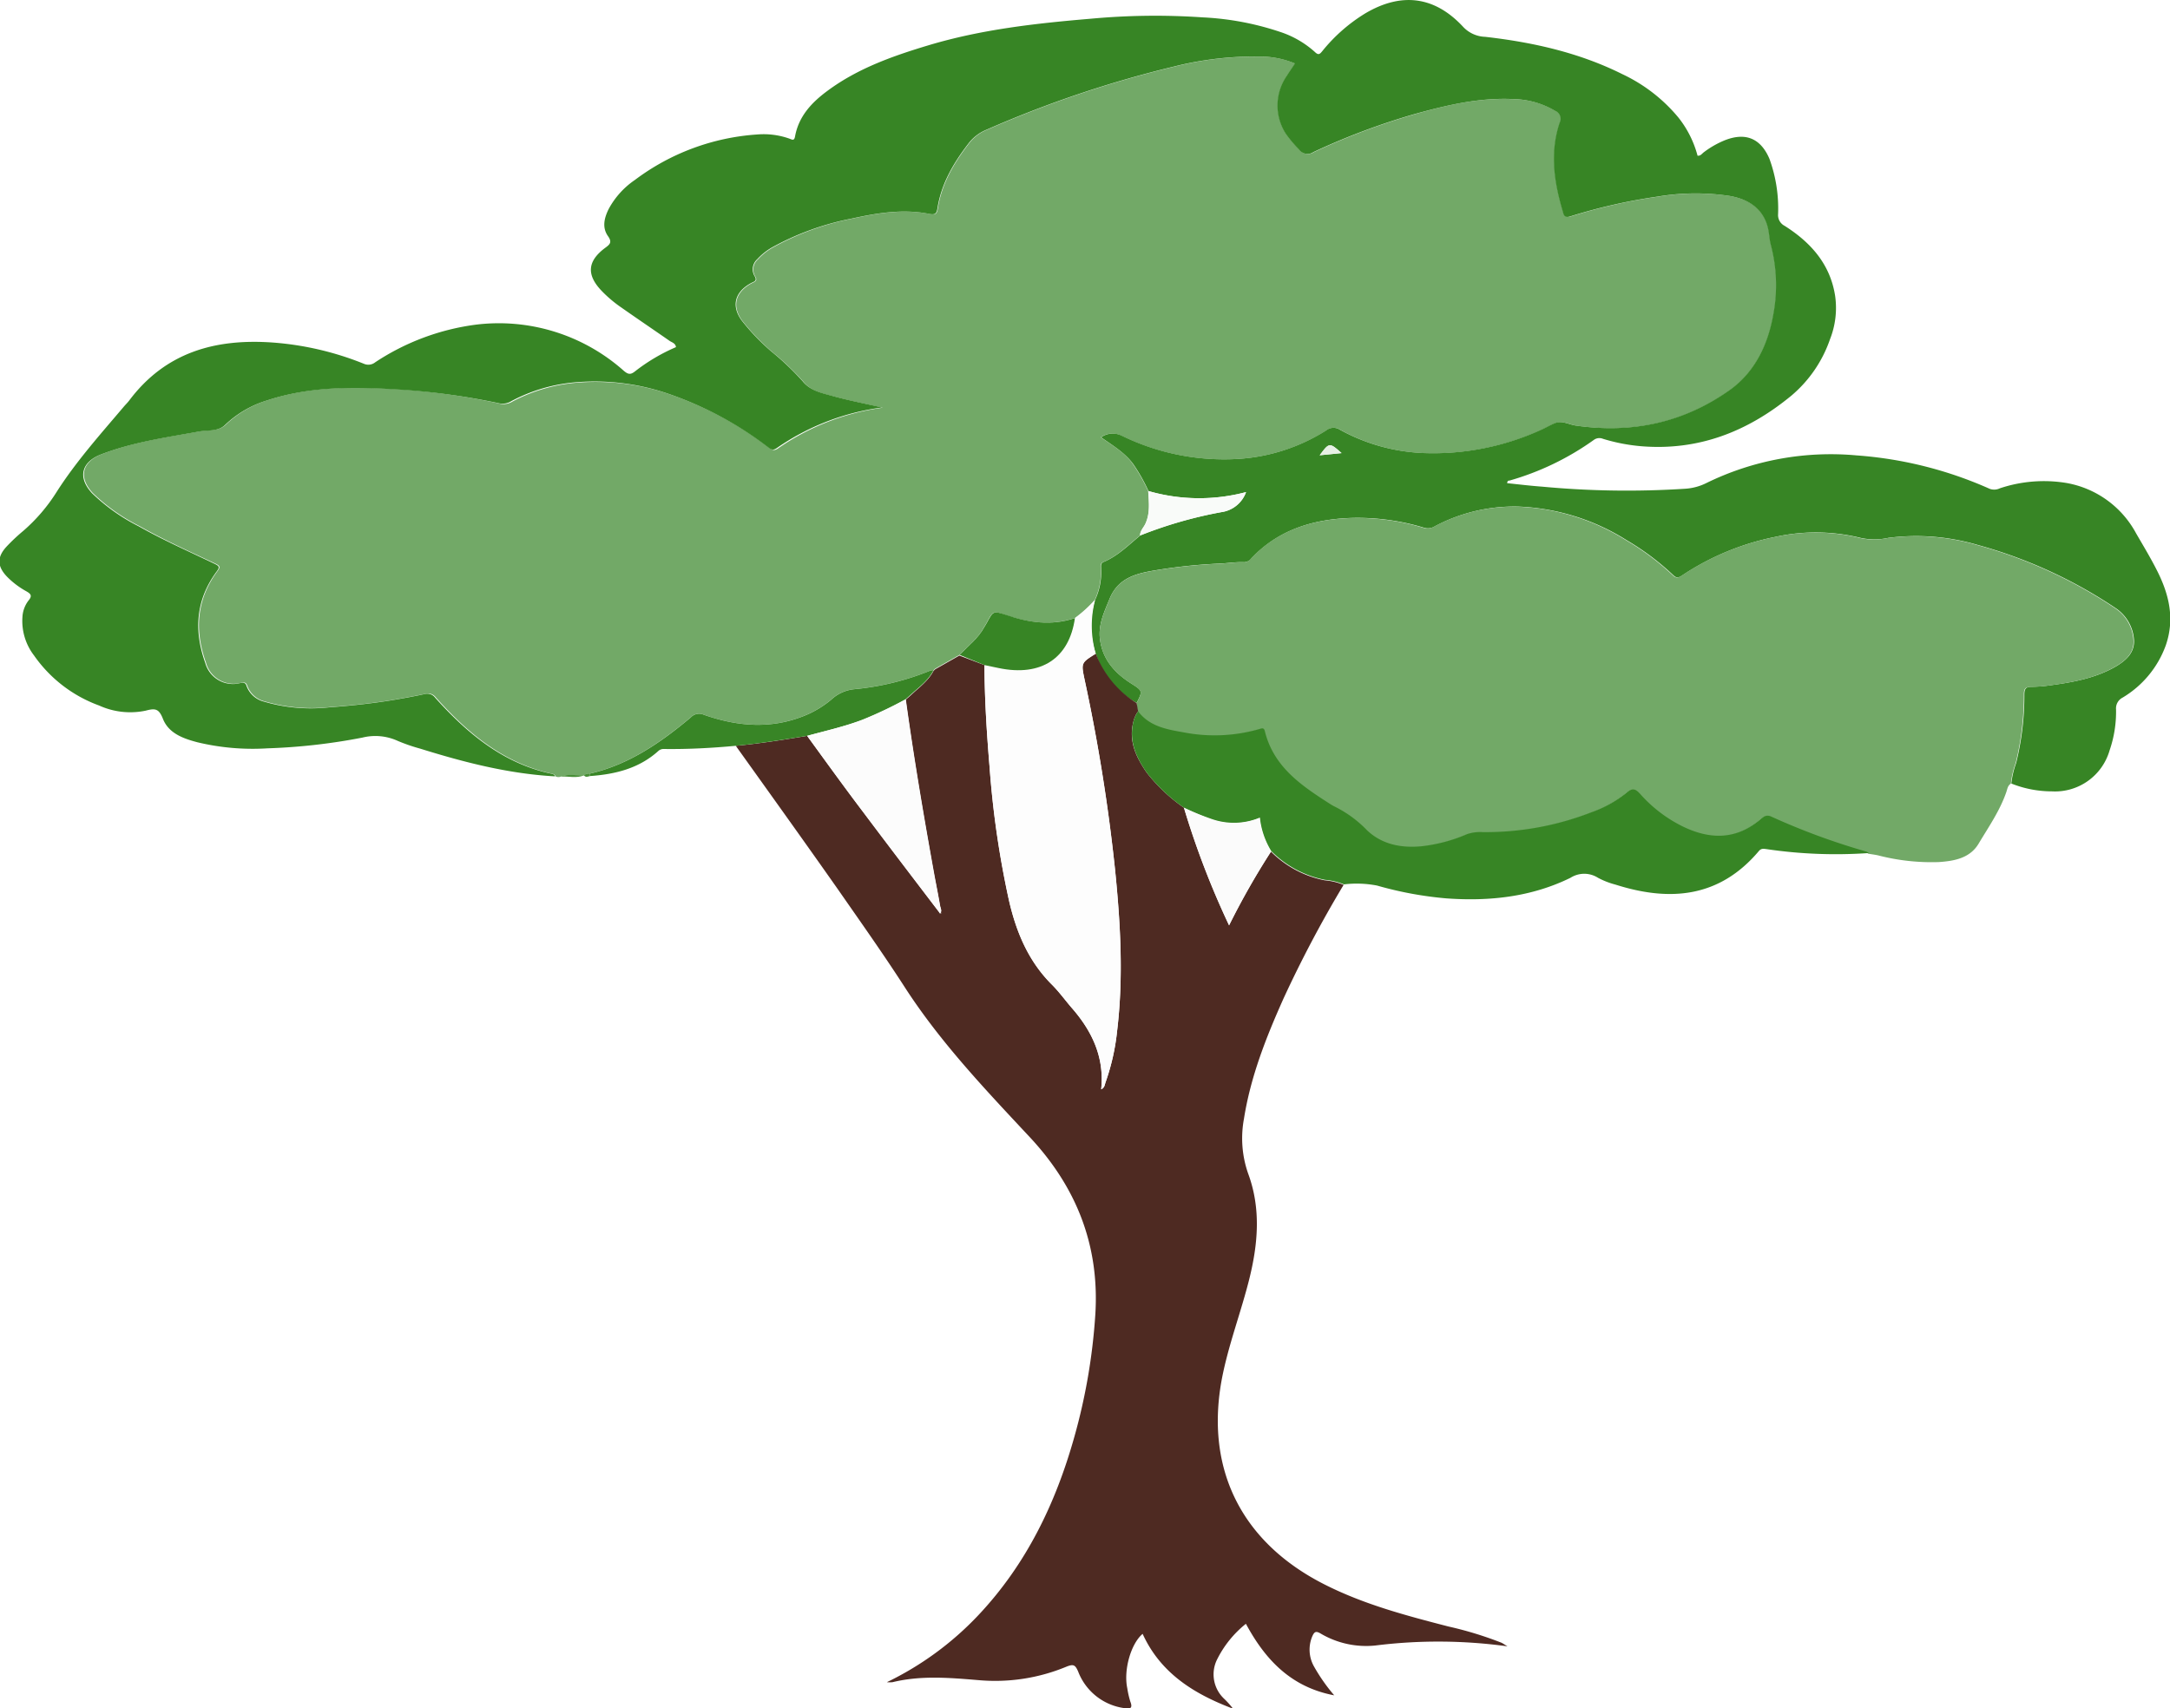 <svg id="Layer_1" data-name="Layer 1" xmlns="http://www.w3.org/2000/svg" viewBox="0 0 359.96 283.42">
  <defs>
    <style>
      .cls-1 {
        fill: #72a967;
      }

      .cls-2 {
        fill: #378525;
      }

      .cls-3 {
        fill: #4e2a22;
      }

      .cls-4 {
        fill: #388526;
      }

      .cls-5 {
        fill: #488f37;
      }

      .cls-6 {
        fill: #fdfdfd;
      }

      .cls-7 {
        fill: #f9fbf9;
      }

      .cls-8 {
        fill: #e7f0e5;
      }

      .cls-9 {
        fill: #fcfcfc;
      }

      .cls-10 {
        fill: #fbfbfb;
      }
    </style>
  </defs>
  <title>Tree</title>
  <g>
    <path class="cls-1" d="M700.59,713l0,0c-1.31.09-2.64-.28-3.93.22a1,1,0,0,1-.83-.07.64.64,0,0,0-.49-.41C687.25,711,681.3,706,676,700.08a1.62,1.62,0,0,0-1.76-.61c-1.76.37-3.53.69-5.31,1-3.51.58-7,.94-10.6,1.21a27.6,27.6,0,0,1-10.7-.95,4.15,4.15,0,0,1-2.92-2.6c-.17-.52-.44-.61-1-.5a4.76,4.76,0,0,1-5.86-3.36c-1.91-5.35-1.56-10.47,1.91-15.15.51-.68.44-.88-.31-1.24-4.23-2-8.55-3.93-12.64-6.25a31.35,31.35,0,0,1-7.71-5.46c-2.42-2.58-1.84-5.16,1.44-6.45,5.25-2.05,10.79-2.82,16.29-3.81,1.47-.27,3.16.05,4.34-1.12a17.48,17.48,0,0,1,7-4.06c7.17-2.37,14.57-2.24,22-1.77a113.14,113.14,0,0,1,16.56,2.39,2.77,2.77,0,0,0,2-.39,27.63,27.63,0,0,1,11-3.14,37.8,37.8,0,0,1,15.2,2,58.2,58.2,0,0,1,16.4,8.83c.49.37.78.53,1.38.13A39.64,39.64,0,0,1,750.1,652c-2.82-.64-5.38-1.14-7.9-1.82-1.9-.51-4-.88-5.28-2.54a45.71,45.71,0,0,0-5.09-4.85,35.6,35.6,0,0,1-5.06-5.28c-1.6-2.24-1.17-4.41,1.14-5.88a7,7,0,0,1,.71-.39c.47-.23.7-.45.35-1a2.24,2.24,0,0,1,.44-2.85,9.94,9.94,0,0,1,2.43-1.94A45,45,0,0,1,745,620.64c4.24-.93,8.53-1.65,12.87-.79,1,.19,1.25,0,1.39-.9.63-4.1,2.67-7.54,5.14-10.76a7.09,7.09,0,0,1,3-2.3,185.62,185.62,0,0,1,31.13-10.49,54.82,54.82,0,0,1,14.2-1.65,15.19,15.19,0,0,1,5.84,1.15c-.48.72-.92,1.34-1.32,2a8.65,8.65,0,0,0-.24,9.6,19.93,19.93,0,0,0,2.25,2.69,1.71,1.71,0,0,0,2.37.41,114.5,114.5,0,0,1,16.72-6.29c5.39-1.55,10.84-2.79,16.51-2.5a14.15,14.15,0,0,1,6.95,2,1.39,1.39,0,0,1,.66,1.92c-1.67,5-.91,10,.57,14.88.19.63.45.89,1.16.67a92.09,92.09,0,0,1,14.49-3.29,38.08,38.08,0,0,1,12-.11c3.66.63,5.79,2.54,6.39,5.58.17.84.2,1.71.42,2.53a26.18,26.18,0,0,1,.44,11.41c-.86,5-3,9.58-7.11,12.57-7.64,5.55-16.32,7.37-25.69,6-1.16-.17-2.3-.92-3.54-.36-.7.32-1.36.71-2.06,1a43.14,43.14,0,0,1-19.69,3.92A31.28,31.28,0,0,1,826,655.66a1.94,1.94,0,0,0-2.31.12A30.9,30.9,0,0,1,809,660.5a38.72,38.72,0,0,1-19.31-3.87,3.34,3.34,0,0,0-3.4.28c2,1.38,4,2.55,5.34,4.45a29.31,29.31,0,0,1,2.52,4.46c.11,1.84.35,3.66-.47,5.44-.3.64-.88,1.16-.88,1.93-1.94,1.59-3.72,3.42-6.1,4.41-.55.23-.45.75-.41,1.18a10.58,10.58,0,0,1-1,5.11,21.48,21.48,0,0,1-3.31,3c-3.89,1.31-7.7.77-11.48-.5-2.1-.7-2.1-.69-3.17,1.34-.12.23-.28.46-.41.69-1,1.87-2.68,3.13-4.11,4.61l-4,2.27-.28.26h0a1.6,1.6,0,0,0-.54.06,44.14,44.14,0,0,1-12.68,3.08,6.56,6.56,0,0,0-3.77,1.75,16.72,16.72,0,0,1-4,2.47c-5.72,2.47-11.44,2-17.14,0a1.89,1.89,0,0,0-2.14.46c-5,4.17-10.25,7.83-16.73,9.32A1.15,1.15,0,0,0,700.59,713Z" transform="translate(-603.69 -584.36)"/>
    <path class="cls-2" d="M785.34,683.89a10.58,10.58,0,0,0,1-5.11c0-.43-.14-.95.41-1.18,2.38-1,4.16-2.82,6.1-4.41a70.88,70.88,0,0,1,13.48-3.87,5.09,5.09,0,0,0,4.07-3.32,30.3,30.3,0,0,1-16.2-.18,29.31,29.31,0,0,0-2.52-4.46c-1.39-1.9-3.37-3.07-5.34-4.45a3.34,3.34,0,0,1,3.4-.28A38.72,38.72,0,0,0,809,660.5a30.9,30.9,0,0,0,14.66-4.72,1.94,1.94,0,0,1,2.31-.12,31.28,31.28,0,0,0,13.81,3.86,43.14,43.14,0,0,0,19.69-3.92c.7-.31,1.36-.7,2.06-1,1.24-.56,2.38.19,3.54.36,9.37,1.35,18-.47,25.69-6,4.12-3,6.25-7.56,7.11-12.57a26.18,26.18,0,0,0-.44-11.41c-.22-.82-.25-1.69-.42-2.53-.6-3-2.73-4.95-6.39-5.58a38.08,38.08,0,0,0-12,.11,92.09,92.09,0,0,0-14.49,3.29c-.71.22-1,0-1.16-.67-1.48-4.91-2.24-9.86-.57-14.88a1.39,1.39,0,0,0-.66-1.92,14.15,14.15,0,0,0-6.95-2c-5.67-.29-11.12,1-16.51,2.5a114.5,114.5,0,0,0-16.72,6.29,1.71,1.71,0,0,1-2.37-.41,19.93,19.93,0,0,1-2.25-2.69,8.65,8.65,0,0,1,.24-9.6c.4-.65.84-1.27,1.32-2a15.19,15.19,0,0,0-5.84-1.15,54.82,54.82,0,0,0-14.2,1.65,185.62,185.62,0,0,0-31.13,10.49,7.09,7.09,0,0,0-3,2.3c-2.47,3.22-4.51,6.66-5.14,10.76-.14.89-.42,1.09-1.39.9-4.34-.86-8.63-.14-12.87.79a45,45,0,0,0-13.18,4.78,9.94,9.94,0,0,0-2.43,1.94,2.24,2.24,0,0,0-.44,2.85c.35.58.12.8-.35,1a7,7,0,0,0-.71.39c-2.31,1.47-2.74,3.64-1.14,5.88a35.6,35.6,0,0,0,5.06,5.28,45.71,45.71,0,0,1,5.09,4.85c1.31,1.66,3.38,2,5.28,2.54,2.52.68,5.08,1.18,7.9,1.82a39.64,39.64,0,0,0-17.49,6.75c-.6.4-.89.24-1.38-.13a58.2,58.2,0,0,0-16.4-8.83,37.8,37.8,0,0,0-15.2-2,27.63,27.63,0,0,0-11,3.14,2.77,2.77,0,0,1-2,.39A113.14,113.14,0,0,0,670.05,649c-7.4-.47-14.8-.6-22,1.77a17.48,17.48,0,0,0-7,4.06c-1.18,1.17-2.87.85-4.34,1.12-5.5,1-11,1.76-16.29,3.81-3.28,1.29-3.86,3.87-1.44,6.45a31.35,31.35,0,0,0,7.71,5.46c4.09,2.32,8.41,4.21,12.64,6.25.75.36.82.56.31,1.24-3.47,4.68-3.82,9.8-1.91,15.15a4.76,4.76,0,0,0,5.86,3.36c.58-.11.85,0,1,.5a4.15,4.15,0,0,0,2.92,2.6,27.6,27.6,0,0,0,10.7.95c3.55-.27,7.09-.63,10.6-1.21,1.78-.3,3.55-.62,5.31-1a1.62,1.62,0,0,1,1.76.61c5.34,5.93,11.29,10.94,19.4,12.63a.64.64,0,0,1,.49.41c-7.69-.42-15.07-2.32-22.38-4.6a29.53,29.53,0,0,1-3.71-1.28,8.93,8.93,0,0,0-5.88-.55,99.16,99.16,0,0,1-15.75,1.78,39.25,39.25,0,0,1-11.59-1c-2.36-.62-4.78-1.47-5.74-3.89-.67-1.69-1.25-1.79-2.87-1.36a12.46,12.46,0,0,1-7.71-.85,22.59,22.59,0,0,1-10.8-8.3,9.39,9.39,0,0,1-1.93-6.35,4.93,4.93,0,0,1,1-2.76c.7-.82.37-1.14-.4-1.57a13.88,13.88,0,0,1-3.13-2.37c-1.66-1.72-1.73-3.24-.12-5a30.85,30.85,0,0,1,2.76-2.6,28.75,28.75,0,0,0,5.54-6.45c3.27-5.13,7.33-9.65,11.25-14.28.27-.31.56-.59.81-.92,6-8,14.25-10.29,23.73-9.63a50.3,50.3,0,0,1,15.25,3.55,1.83,1.83,0,0,0,1.85-.28,39.49,39.49,0,0,1,16.61-6.22,31.17,31.17,0,0,1,24.62,7.66c.75.63,1.14.64,1.87.06a30.67,30.67,0,0,1,6.77-4c-.07-.62-.62-.77-1-1-2.67-1.86-5.37-3.68-8-5.53a21,21,0,0,1-3.41-2.89c-2.44-2.6-2.27-4.83.6-7,.8-.59,1.29-.93.53-2-1-1.42-.63-3,.13-4.52a13.65,13.65,0,0,1,4.33-4.79,37.94,37.94,0,0,1,20.29-7.55,12.82,12.82,0,0,1,5.35.69c.45.17.79.41.93-.35.61-3.4,2.81-5.7,5.46-7.64,5-3.69,10.82-5.74,16.72-7.51,8.72-2.61,17.7-3.62,26.72-4.38a115.72,115.72,0,0,1,18.71-.24A47.38,47.38,0,0,1,816,589.64a16.08,16.08,0,0,1,5.82,3.36c.61.59.83.3,1.23-.18a27.71,27.71,0,0,1,7.11-6.24c6-3.55,11.53-2.86,16.26,2.26a5.24,5.24,0,0,0,3.64,1.63c7.9.9,15.59,2.62,22.76,6.2a26.9,26.9,0,0,1,9.26,7.16,17.21,17.21,0,0,1,3.2,6.36c.52.06.74-.36,1.05-.58a15.38,15.38,0,0,1,3.52-2c3.43-1.33,5.92-.28,7.36,3.11a24.1,24.1,0,0,1,1.43,9.18,2,2,0,0,0,1.09,1.93c4.32,2.74,7.54,6.32,8.37,11.6a14.11,14.11,0,0,1-.84,7.19,21.31,21.31,0,0,1-6.43,9.39c-7.29,6-15.49,9.18-25,8.37a30.22,30.22,0,0,1-6.24-1.22,1.55,1.55,0,0,0-1.51.18,45.41,45.41,0,0,1-14,6.75c-.15,0-.35,0-.38.43,1.94.2,3.89.44,5.84.58a150.41,150.41,0,0,0,23.73.34,9.13,9.13,0,0,0,3.49-.95,46.9,46.9,0,0,1,24.89-4.58,65.72,65.72,0,0,1,22.1,5.55,2.16,2.16,0,0,0,1.68-.09,23,23,0,0,1,11-.89,16.33,16.33,0,0,1,11.6,8.37c1.16,2,2.37,4,3.45,6.13,2,3.94,3,8,1.48,12.42a16.7,16.7,0,0,1-7.2,8.71,2,2,0,0,0-1.06,1.94,19.68,19.68,0,0,1-1.07,6.8,9.42,9.42,0,0,1-9.55,6.8,18.21,18.21,0,0,1-6.75-1.3,14.34,14.34,0,0,1,.8-3.41,46.93,46.93,0,0,0,1.36-11.38c0-.94.27-1.27,1.23-1.26a23.46,23.46,0,0,0,3.23-.27c3.72-.5,7.41-1.19,10.72-3.1,1.69-1,3.17-2.31,3-4.48a6.85,6.85,0,0,0-3.05-5.21,78.16,78.16,0,0,0-22.81-10.46,36.26,36.26,0,0,0-14.87-1.19,10.78,10.78,0,0,1-4.63,0,31,31,0,0,0-14.07-.17,43,43,0,0,0-15.54,6.43c-.6.39-.94.43-1.48-.1a42.68,42.68,0,0,0-7.68-5.76,36.28,36.28,0,0,0-18-5.59,28.12,28.12,0,0,0-13.81,3.26,2.17,2.17,0,0,1-1.78.26,37.85,37.85,0,0,0-12.15-1.63c-6.3.22-12,1.94-16.49,6.67a1.54,1.54,0,0,1-1.26.67c-1.36-.06-2.7.17-4.05.23A87.68,87.68,0,0,0,795.18,679c-3.1.52-6,1.27-7.4,4.63-.89,2.18-1.93,4.3-1.63,6.74.41,3.37,2.43,5.63,5.19,7.38,1.92,1.22,1.91,1.24.9,3.23a14.66,14.66,0,0,1-6.9-17.11Zm40.89-24.36c-2-1.79-2.05-1.78-3.63.36Z" transform="translate(-603.69 -584.36)"/>
    <path class="cls-1" d="M792.24,701c1-2,1-2-.9-3.23-2.76-1.75-4.78-4-5.19-7.38-.3-2.44.74-4.56,1.63-6.74,1.37-3.36,4.3-4.11,7.4-4.63a87.68,87.68,0,0,1,10.74-1.14c1.35-.06,2.69-.29,4.05-.23a1.54,1.54,0,0,0,1.26-.67c4.48-4.73,10.19-6.45,16.49-6.67a37.85,37.85,0,0,1,12.15,1.63,2.17,2.17,0,0,0,1.78-.26,28.12,28.12,0,0,1,13.81-3.26,36.28,36.28,0,0,1,18,5.59,42.68,42.68,0,0,1,7.68,5.76c.54.53.88.49,1.48.1a43,43,0,0,1,15.54-6.43,31,31,0,0,1,14.07.17,10.78,10.78,0,0,0,4.63,0,36.26,36.26,0,0,1,14.87,1.19,78.16,78.16,0,0,1,22.81,10.46,6.85,6.85,0,0,1,3.05,5.21c.19,2.17-1.29,3.5-3,4.48-3.31,1.91-7,2.6-10.72,3.1a23.46,23.46,0,0,1-3.23.27c-1,0-1.24.32-1.23,1.26a46.93,46.93,0,0,1-1.36,11.38,14.34,14.34,0,0,0-.8,3.41c-.52.31-.58.9-.75,1.39-1.07,3.11-2.94,5.79-4.6,8.57-1.43,2.39-4,2.88-6.63,3.05a35.28,35.28,0,0,1-10.07-1.12c-.52-.11-1.06-.18-1.59-.26a2.09,2.09,0,0,0-.46-.25,113,113,0,0,1-15.75-5.8c-.82-.38-1.32.05-1.82.47-4,3.43-8.36,3.36-12.88,1.16a23,23,0,0,1-7-5.34c-.8-.89-1.29-1.13-2.35-.21a19.52,19.52,0,0,1-5.79,3.21,48.29,48.29,0,0,1-18,3.29,6.85,6.85,0,0,0-2.67.35,26.12,26.12,0,0,1-7.56,2c-3.33.31-6.49-.31-8.95-2.63a19.4,19.4,0,0,0-5.48-4,7.1,7.1,0,0,1-.7-.41c-4.73-3-9.35-6.13-10.8-12.07-.13-.49-.34-.51-.78-.38a26.87,26.87,0,0,1-12.69.59c-2.79-.49-5.67-1-7.55-3.49Z" transform="translate(-603.69 -584.36)"/>
    <path class="cls-3" d="M792.24,701l.24,1.37a4.79,4.79,0,0,0-.78,1.7c-.84,3.24.45,5.92,2.21,8.47a28.19,28.19,0,0,0,6.17,5.82,139.76,139.76,0,0,0,7.49,19.52,125.9,125.9,0,0,1,6.95-12.23,17.26,17.26,0,0,0,8.93,4.76,10.54,10.54,0,0,1,3.12.75,196.21,196.21,0,0,0-10,18.92c-2.86,6.4-5.43,12.9-6.53,19.88a17.7,17.7,0,0,0,.69,9.09c2.18,5.88,1.63,11.82.13,17.75-1.3,5.12-3.16,10.08-4.27,15.25-3.3,15.37,2.66,27.94,16.65,35.09,6.57,3.36,13.63,5.23,20.72,7.06a59.86,59.86,0,0,1,8.79,2.69c.24.11.45.27,1,.6a84.08,84.08,0,0,0-21.89-.14,14.83,14.83,0,0,1-9.13-2c-.72-.41-1-.33-1.35.46a5.68,5.68,0,0,0,.31,5.08,29.8,29.8,0,0,0,3.32,4.73c-7.15-1.36-11.42-5.88-14.65-11.87a17.61,17.61,0,0,0-4.82,6,5.55,5.55,0,0,0,1.16,6.39,13.9,13.9,0,0,1,1.53,1.7c-6.41-2.43-12-5.84-15-12.42-1.92,1.61-3.19,5.94-2.55,9a15.17,15.17,0,0,0,.51,2.24c.51,1.3-.25,1.2-1.08,1.07a9.58,9.58,0,0,1-7.58-6.07c-.49-1.11-.77-1.27-2-.77a30.84,30.84,0,0,1-14.62,2.2c-4.74-.39-9.47-.8-14.17.35a5.63,5.63,0,0,1-.94,0A51.75,51.75,0,0,0,766,852.3c7.94-8.43,12.8-18.52,15.9-29.55a98.06,98.06,0,0,0,3.48-20.27c.73-11.46-3.12-21.18-10.9-29.5-7.38-7.9-14.84-15.74-20.74-24.89-3.53-5.47-7.3-10.79-11-16.11-5.62-8-11.31-15.93-17-23.89,4-.37,7.9-1,11.84-1.65,3,4.14,6,8.31,9.12,12.43,4.27,5.7,8.59,11.36,12.9,17l.23,0,0-.08-.22.16c.39-.41.12-.87,0-1.28-.28-1.69-.62-3.37-.93-5-1.76-9.72-3.41-19.45-4.76-29.22.31-.27.62-.52.91-.8,1.34-1.25,2.86-2.34,3.72-4h0l.28-.26,4-2.27L767,694.7c0,5.66.38,11.3.85,16.93a155.78,155.78,0,0,0,3.22,22.12c1.21,5.24,3.2,10,7.09,13.92,1.24,1.25,2.27,2.7,3.42,4,3.33,3.84,5.33,8.16,4.78,13.39.58-.26.58-.77.73-1.18a37.05,37.05,0,0,0,1.92-8.57c1.06-8.91.55-17.8-.35-26.68a295.69,295.69,0,0,0-5.06-31.56c-.58-2.76-.56-2.77,1.86-4.28A16.76,16.76,0,0,0,792.24,701Z" transform="translate(-603.69 -584.36)"/>
    <path class="cls-2" d="M800.08,718.36a28.19,28.19,0,0,1-6.17-5.82c-1.76-2.55-3-5.23-2.21-8.47a4.79,4.79,0,0,1,.78-1.7c1.88,2.51,4.76,3,7.55,3.49a26.87,26.87,0,0,0,12.69-.59c.44-.13.65-.11.78.38,1.45,5.94,6.07,9.05,10.8,12.07a7.1,7.1,0,0,0,.7.41,19.4,19.4,0,0,1,5.48,4c2.46,2.32,5.62,2.94,8.95,2.63a26.12,26.12,0,0,0,7.56-2,6.85,6.85,0,0,1,2.67-.35,48.29,48.29,0,0,0,18-3.29,19.52,19.52,0,0,0,5.79-3.21c1.06-.92,1.55-.68,2.35.21a23,23,0,0,0,7,5.34c4.52,2.2,8.85,2.27,12.88-1.16.5-.42,1-.85,1.82-.47a113,113,0,0,0,15.75,5.8,2.09,2.09,0,0,1,.46.25,78.55,78.55,0,0,1-17.06-.66c-.47-.06-.83-.11-1.2.33-6.54,7.75-14.75,8.44-23.78,5.57a13.23,13.23,0,0,1-2.9-1.13,4.24,4.24,0,0,0-4.57,0c-6.51,3.19-13.48,3.93-20.62,3.41a60.45,60.45,0,0,1-11.45-2.12,17.74,17.74,0,0,0-5.5-.2,10.54,10.54,0,0,0-3.12-.75,17.26,17.26,0,0,1-8.93-4.76,13.29,13.29,0,0,1-1.9-5.57,11.15,11.15,0,0,1-7.83.29A45.64,45.64,0,0,1,800.08,718.36Z" transform="translate(-603.69 -584.36)"/>
    <path class="cls-4" d="M737.58,706.44c-3.94.63-7.87,1.28-11.84,1.65s-7.91.58-11.88.53a1.31,1.31,0,0,0-1,.36c-3.22,2.89-7.15,3.84-11.32,4.13v-.4c6.48-1.49,11.75-5.15,16.73-9.32a1.89,1.89,0,0,1,2.14-.46c5.7,2,11.42,2.46,17.14,0a16.72,16.72,0,0,0,4-2.47,6.56,6.56,0,0,1,3.77-1.75A44.14,44.14,0,0,0,758,695.62a1.6,1.6,0,0,1,.54-.06c-.86,1.69-2.38,2.78-3.72,4-.29.28-.6.53-.91.8a68.15,68.15,0,0,1-7.17,3.4C743.77,704.9,740.66,705.6,737.58,706.44Z" transform="translate(-603.69 -584.36)"/>
    <path class="cls-5" d="M696.68,713.19c1.29-.5,2.62-.13,3.93-.22C699.33,713.53,698,713.12,696.68,713.19Z" transform="translate(-603.69 -584.36)"/>
    <path class="cls-5" d="M701.56,712.71v.4c-.34.07-.7.28-1-.12A1.15,1.15,0,0,1,701.56,712.71Z" transform="translate(-603.69 -584.36)"/>
    <path class="cls-6" d="M785.45,692.82c-2.42,1.51-2.44,1.52-1.86,4.28a295.69,295.69,0,0,1,5.06,31.56c.9,8.88,1.41,17.77.35,26.68a37.05,37.05,0,0,1-1.92,8.57c-.15.41-.15.92-.73,1.18.55-5.23-1.45-9.55-4.78-13.39-1.15-1.33-2.18-2.78-3.42-4-3.89-3.88-5.88-8.68-7.09-13.92a155.78,155.78,0,0,1-3.22-22.12c-.47-5.63-.81-11.27-.85-16.93l2.38.49c7,1.47,11.72-1.59,12.66-8.29a21.48,21.48,0,0,0,3.31-3A16.81,16.81,0,0,0,785.45,692.82Z" transform="translate(-603.69 -584.36)"/>
    <path class="cls-2" d="M782,686.9c-.94,6.7-5.62,9.76-12.66,8.29L767,694.7,762.86,693c1.43-1.48,3.11-2.74,4.11-4.61.13-.23.29-.46.41-.69,1.07-2,1.07-2,3.17-1.34C774.33,687.67,778.14,688.21,782,686.9Z" transform="translate(-603.69 -584.36)"/>
    <path class="cls-7" d="M794.16,665.82a30.3,30.3,0,0,0,16.2.18,5.09,5.09,0,0,1-4.07,3.32,70.88,70.88,0,0,0-13.48,3.87c0-.77.58-1.29.88-1.93C794.51,669.48,794.27,667.66,794.16,665.82Z" transform="translate(-603.69 -584.36)"/>
    <path class="cls-4" d="M758.85,695.31l-.28.26Z" transform="translate(-603.69 -584.36)"/>
    <path class="cls-8" d="M826.23,659.53l-3.63.36C824.18,657.75,824.24,657.74,826.23,659.53Z" transform="translate(-603.69 -584.36)"/>
    <path class="cls-9" d="M737.58,706.44c3.08-.84,6.19-1.54,9.2-2.65a68.15,68.15,0,0,0,7.17-3.4c1.35,9.77,3,19.5,4.76,29.22.31,1.68.65,3.36.93,5,.07.41.34.87,0,1.28v0c-4.3-5.68-8.62-11.34-12.89-17C743.62,714.75,740.61,710.58,737.58,706.44Z" transform="translate(-603.69 -584.36)"/>
    <path class="cls-10" d="M800.08,718.36a45.64,45.64,0,0,0,4.71,2,11.15,11.15,0,0,0,7.83-.29,13.29,13.29,0,0,0,1.9,5.57,125.9,125.9,0,0,0-6.95,12.23A139.76,139.76,0,0,1,800.08,718.36Z" transform="translate(-603.69 -584.36)"/>
    <path class="cls-9" d="M759.59,735.94l.22-.16,0,.08-.23,0S759.59,735.94,759.59,735.94Z" transform="translate(-603.69 -584.36)"/>
  </g>
</svg>

